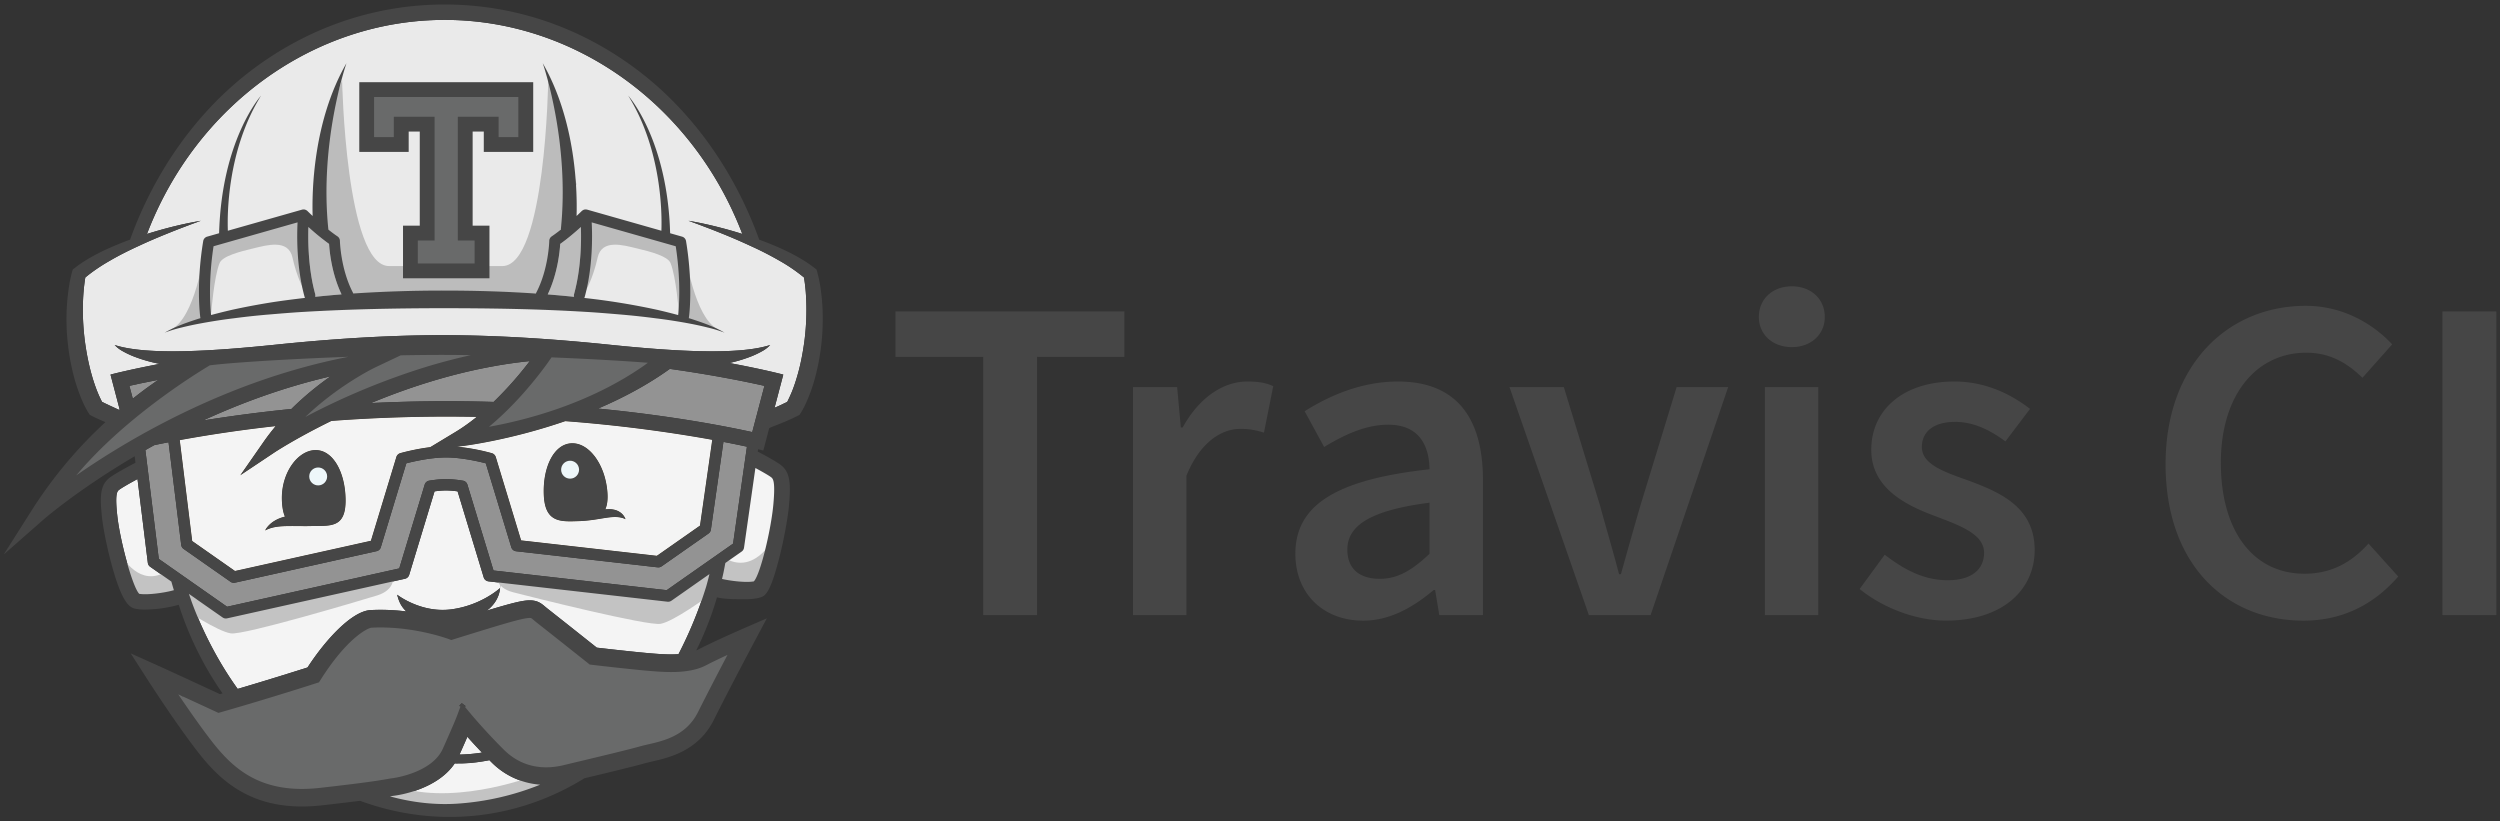 <svg xmlns="http://www.w3.org/2000/svg" viewBox="0 0 140 46" class="travis-logo"><rect x="0" y="0" width="140" height="46" fill="#333333" stroke="none"/><path d="M45.12 16.326a10.136 10.136 0 0 0-.097-.788 9.435 9.435 0 0 0-1.365-.934 18.1 18.1 0 0 0-1.642-.84 32.984 32.984 0 0 0-1.711-.736c-.288-.117-.579-.23-.871-.339-.291-.114-.585-.219-.88-.327a21.71 21.71 0 0 1 1.838.399c.395.102.788.217 1.179.339C38.793 5.842 32.151 1.114 24.9 1.114c-7.252 0-13.893 4.728-16.67 11.988.391-.122.784-.236 1.178-.339a21.514 21.514 0 0 1 1.839-.399c-.296.107-.589.213-.881.327-.291.108-.582.222-.871.339-.578.233-1.15.472-1.711.736-.562.256-1.114.532-1.641.84-.486.28-.953.588-1.366.934a10.136 10.136 0 0 0-.096.788c-.027.309-.038.62-.041.931-.006.622.036 1.244.115 1.86.085.617.198 1.231.366 1.824a10 10 0 0 0 .284.873 7.408 7.408 0 0 0 .27.614l.039.075.139.069.276.132c.154.07.367.171.543.25a.233.233 0 0 0 .028-.026l-.513-1.952c.109-.03 1.082-.281 2.759-.6a8.348 8.348 0 0 1-1.53-.446 5.07 5.07 0 0 1-.53-.256 1.81 1.81 0 0 1-.467-.355c1.843.601 5.651.329 9.036-.021 3.096-.319 6.199-.526 9.318-.532 3.12.006 6.224.213 9.318.532 3.387.35 7.195.622 9.037.021a1.787 1.787 0 0 1-.467.355c-.17.096-.348.179-.529.256a8.348 8.348 0 0 1-1.124.359c-.057.014-.114.026-.17.038 1.839.341 2.91.619 3.025.649l-.49 1.86c.099-.044.198-.087.296-.132l.276-.132.139-.069.038-.075a7.292 7.292 0 0 0 .271-.614c.108-.283.202-.576.285-.873.168-.593.281-1.206.366-1.824a13.602 13.602 0 0 0 .076-2.793z" fill="#eaeaea"></path><path d="M26.991 42.145a9.633 9.633 0 0 1-.731.086c-.156.008-.322.023-.472.023l-.056.001c.189-.421.332-.748.44-.995.221.248.502.554.819.885zM27.522 42.685a4.281 4.281 0 0 0 2.73 1.257 15.076 15.076 0 0 1-4.632 1.062 11.419 11.419 0 0 1-3.778-.406 4.24 4.24 0 0 1 .274-.043c.103-.012 2.341-.304 3.35-1.804l.095.002.248-.002c.168 0 .32-.014.48-.02a9.98 9.98 0 0 0 1.119-.161c.036.038.074.076.114.115z" fill="#f4f4f4"></path><path d="M29.669 20.221l-.24.308a19.904 19.904 0 0 1-1.788 1.979 85.224 85.224 0 0 0-6.866.064c1.906-.791 4.196-1.564 6.676-2.028a25.957 25.957 0 0 1 2.218-.323zM18.513 21.075a16.998 16.998 0 0 0-2.194 1.828 82.575 82.575 0 0 0-4.946.644c2.111-.97 4.521-1.864 7.14-2.472zM41.828 25.014l-.776 5.431-3.718 2.604-9.697-1.102-1.46-4.807a.318.318 0 0 0-.254-.223 6.06 6.06 0 0 0-.942-.088c-.266 0-.583.03-.944.088a.32.32 0 0 0-.254.223l-1.424 4.69-9.643 2.146-3.821-2.677-.753-6.094c.164-.093.33-.185.499-.277.236-.051.502-.105.797-.161l.71 5.75c.011.09.061.17.134.222l2.629 1.842a.323.323 0 0 0 .252.048l7.928-1.764a.315.315 0 0 0 .235-.218l1.428-4.701c.383-.099 1.364-.328 2.226-.328.86 0 1.842.229 2.225.328l1.428 4.701a.32.32 0 0 0 .27.224l7.928.901a.318.318 0 0 0 .218-.056l2.63-1.841a.32.32 0 0 0 .131-.217l.702-4.913c.529.102.97.194 1.316.269zM42.808 21.608l-.683 2.589c-1.396-.308-4.462-.912-8.636-1.318 1.364-.581 2.752-1.311 4.021-2.222 2.483.351 4.307.727 5.298.951z" fill="#939393"></path><g fill="#e5cba4"><path d="M14.848 29.709c.541-.292 1.152-.249 2.108-.247.103.003.208.001.319-.001l.289-.005c.985-.01 1.805.084 1.79-1.463-.015-1.547-.702-2.798-1.687-2.788-.985.008-1.939 1.276-1.88 2.822.016.403.075.693.17.903-.859.215-1.096.746-1.109.779zm11.847-6.364c-.382.309-.785.599-1.204.851l-1.398.844c-.877.107-1.638.324-1.681.336a.32.32 0 0 0-.217.214l-1.424 4.692-7.611 1.693-2.397-1.679-.697-5.65a77.97 77.97 0 0 1 5.369-.784c-.234.281-.462.575-.678.884l-1.302 1.869 1.896-1.264c.028-.02 1.235-.814 3.21-1.78a86.38 86.38 0 0 1 8.134-.226zM35.029 29.075c-.01-.037-.217-.659-1.133-.55.106-.23.153-.54.119-.966-.121-1.544-1.019-2.771-2.003-2.736-.984.035-1.615 1.314-1.561 2.862.054 1.546.881 1.535 1.865 1.501 1.323-.025 2.05-.431 2.713-.111zm4.858-4.446l-.687 4.804-2.417 1.692-7.601-.864-1.418-4.67a.323.323 0 0 0-.217-.214 11.711 11.711 0 0 0-1.986-.369l.182-.012c.158-.011 2.779-.333 5.91-1.412 3.467.266 6.298.693 8.234 1.045z"></path></g><g fill="#f4f4f4"><path d="M14.848 29.709c.541-.292 1.152-.249 2.108-.247.103.003.208.001.319-.001l.289-.005c.985-.01 1.805.084 1.79-1.463-.015-1.547-.702-2.798-1.687-2.788-.985.008-1.939 1.276-1.88 2.822.016.403.075.693.17.903-.859.215-1.096.746-1.109.779zm11.847-6.364c-.382.309-.785.599-1.204.851l-1.398.844c-.877.107-1.638.324-1.681.336a.32.32 0 0 0-.217.214l-1.424 4.692-7.611 1.693-2.397-1.679-.697-5.65a77.97 77.97 0 0 1 5.369-.784c-.234.281-.462.575-.678.884l-1.302 1.869 1.896-1.264c.028-.02 1.235-.814 3.21-1.78a86.38 86.38 0 0 1 8.134-.226zM35.029 29.075c-.01-.037-.217-.659-1.133-.55.106-.23.153-.54.119-.966-.121-1.544-1.019-2.771-2.003-2.736-.984.035-1.615 1.314-1.561 2.862.054 1.546.881 1.535 1.865 1.501 1.323-.025 2.05-.431 2.713-.111zm4.858-4.446l-.687 4.804-2.417 1.692-7.601-.864-1.418-4.67a.323.323 0 0 0-.217-.214 11.711 11.711 0 0 0-1.986-.369l.182-.012c.158-.011 2.779-.333 5.91-1.412 3.467.266 6.298.693 8.234 1.045z"></path></g><path d="M9.595 32.569c.046.161.094.323.143.482-.491.144-1.49.282-1.941.203-.375-.377-1.073-2.974-1.226-4.353-.125-1.117-.037-1.359.076-1.453.132-.111.626-.392 1.053-.621l.578 4.69c.011.09.059.17.134.222l1.183.83zM28.037 32.634l-.035.299s-1.051.974-2.742 1.192c-1.691.218-3.021-.822-3.021-.822.056.181.134.589.517.937-.451-.054-.937-.09-1.448-.09-.184 0-.371.005-.551.014-1.041.054-2.505 1.628-3.535 3.214-.505.16-2.085.661-3.913 1.201-1.706-2.364-2.545-4.78-2.63-5.03l.001-.001c-.034-.096-.069-.192-.101-.291l.439.307v.001l1.084.759.362.253a.317.317 0 0 0 .252.051l9.962-2.218a.317.317 0 0 0 .235-.218l1.421-4.676c.245-.033.461-.05.645-.05s.4.017.646.05l1.462 4.816a.317.317 0 0 0 .269.224l.681.078z" fill="#f4f4f4"></path><path d="M39.407 32.376l.322-.226c-.053.223-.111.445-.171.664a22.978 22.978 0 0 1-1.561 3.82c-.13.009-.266.014-.413.014-.452 0-.914-.038-1.425-.085-.887-.081-2.295-.243-2.74-.294a742.64 742.64 0 0 0-2.784-2.205l-.116-.096c-.192-.162-.41-.347-.852-.347-.402 0-.988.146-2.406.575.737-.551.741-1.261.741-1.261l.035-.299 9.345 1.062a.323.323 0 0 0 .219-.055l.939-.658.867-.609z" fill="#f4f4f4"></path><path d="M32.53 12.714c.028.831.008 2.338-.38 3.749a.303.303 0 0 0 0 .161 61.455 61.455 0 0 0-1.478-.136c.553-1.159.674-2.393.7-2.828.424-.302.847-.664 1.158-.946zM18.429 13.66c.026.435.146 1.667.699 2.825-.493.039-.985.085-1.477.137a.306.306 0 0 0 0-.159c-.387-1.408-.406-2.916-.379-3.749.31.282.731.644 1.157.946z" fill="#bcbcbc"></path><path d="M35.029 29.075c-.663-.32-1.39.086-2.713.111-.984.035-1.811.045-1.865-1.501-.054-1.547.576-2.827 1.561-2.862.984-.034 1.882 1.193 2.003 2.736.033.425-.014.736-.119.966.916-.109 1.123.513 1.133.55zm-3.093-2.265a.502.502 0 1 0-.513-.495c.005.278.234.5.513.495z" fill="#464646"></path><ellipse transform="rotate(-1.049 31.929 26.303)" cx="31.925" cy="26.303" rx=".503" ry=".503" fill="#eef7fa"></ellipse><path d="M19.353 27.992c.014 1.547-.805 1.454-1.79 1.463-.1.003-.194.004-.289.005a5.679 5.679 0 0 1-.319.001c-.956-.001-1.567-.044-2.108.247.013-.033.25-.564 1.109-.78-.095-.21-.154-.5-.17-.903-.059-1.546.894-2.814 1.88-2.822.985-.009 1.672 1.242 1.687 2.789zm-1.521-.809a.503.503 0 1 0-.027-1.005.503.503 0 0 0 .027 1.005z" fill="#464646"></path><ellipse transform="rotate(-1.473 17.817 26.68)" cx="17.819" cy="26.681" rx=".503" ry=".503" fill="#eef7fa"></ellipse><g fill="#bcbcbc"><path d="M11.832 17.488s.153-1.993.466-2.757c.161-.394 1.146-.644 1.898-.824.752-.179 1.951-.537 2.184.519.233 1.056.608 1.826.859 2.166l-.322-4.351-5.175 1.253-.34 3.85.161.304.269-.16M38.015 17.488s-.153-1.993-.465-2.757c-.161-.394-1.146-.644-1.898-.824-.752-.179-1.952-.537-2.185.519-.232 1.056-.609 1.826-.86 2.166l.323-4.351 5.175 1.253.34 3.85-.161.304-.269-.16"></path></g><path d="M30.701 4.467S30.564 14.9 28.127 14.9h-3.411-2.925c-2.437 0-2.634-10.429-2.634-10.429L17.96 8.012l.019 4.858.85.676.386 2.086.541 1.217 10.431.019.483-.869.406-1.468.058-.927 1.152-3.289-1.585-5.848zM38.376 14.195s.502 3.599 1.829 4.248l-1.858-.561.029-3.687zM11.423 14.195s-.502 3.599-1.829 4.248l1.859-.561-.03-3.687z" fill="#bcbcbc"></path><path d="M38.733 17.866c.632.207 1.267.426 1.843.763a7.312 7.312 0 0 0-.946-.288c-.319-.081-.641-.15-.963-.212a29.886 29.886 0 0 0-1.949-.304 44.278 44.278 0 0 0-1.96-.212c-.655-.055-1.309-.111-1.966-.149-2.625-.161-5.258-.202-7.892-.205-2.634.001-5.266.051-7.892.206-.656.038-1.311.094-1.966.149a41.32 41.32 0 0 0-1.96.212c-.653.079-1.302.183-1.949.304-.323.061-.644.131-.965.211a7.36 7.36 0 0 0-.946.288c.575-.336 1.211-.557 1.844-.764l.161-.049-.01-.041c-.011-.073-.245-1.802.163-4.276a.31.31 0 0 1 .221-.247l.669-.191c.145-5.189 2.282-7.629 2.349-7.705-1.91 3.073-1.892 6.717-1.859 7.565l4.158-1.182.01-.002a.31.31 0 0 1 .052-.007l.017-.001a.269.269 0 0 1 .068.006l.012.004c.017.004.033.01.051.017.008.004.012.008.02.011l.041.026c.004.003.008.004.011.008l.007.007.012.01c.003.004.113.113.289.277-.042-1.37.023-5.3 1.895-8.557-.039.114-1.524 4.456-1.013 9.322.166.133.341.264.511.378a.31.31 0 0 1 .134.25c.001.016.037 1.567.722 2.887a.38.38 0 0 1 .023.061 76.012 76.012 0 0 1 5.117-.164c1.705.001 3.413.05 5.116.168a.323.323 0 0 1 .025-.065c.685-1.319.721-2.87.721-2.887a.312.312 0 0 1 .136-.25c.17-.115.342-.245.51-.378.512-4.866-.972-9.208-1.012-9.322 1.87 3.257 1.937 7.187 1.895 8.557.175-.164.286-.273.289-.277.004-.004.009-.006.012-.01.003-.002.004-.005.008-.007l.011-.008.041-.027c.006-.002.012-.006.019-.01a.31.31 0 0 1 .054-.018c.004 0 .008-.003.011-.003a.261.261 0 0 1 .068-.006l.016.001a.48.48 0 0 1 .053.007l.01.002 4.158 1.182c.033-.849.051-4.493-1.859-7.565.066.075 2.204 2.516 2.348 7.705l.67.191a.31.31 0 0 1 .221.247c.408 2.474.172 4.203.162 4.276-.002.015-.006.028-.01.042a2.8 2.8 0 0 1 .163.049zm-.756-.222c.032-.277.181-1.791-.136-3.853l-4.706-1.338c.042.797.061 2.526-.391 4.174a.36.36 0 0 1-.023.059c.047.005.094.008.139.015a39.25 39.25 0 0 1 3.942.649c.393.091.786.188 1.175.294zm-5.827-1.182c.387-1.41.408-2.917.38-3.749-.31.282-.733.644-1.158.946-.026.435-.147 1.669-.7 2.828.493.04.986.084 1.478.136a.303.303 0 0 1 0-.161zm-13.022.023c-.552-1.158-.673-2.39-.699-2.825a12.85 12.85 0 0 1-1.158-.946c-.027.833-.007 2.341.379 3.749a.306.306 0 0 1 0 .159c.492-.052.985-.098 1.478-.137zm-2.049.198a.321.321 0 0 1-.022-.057c-.453-1.648-.433-3.377-.393-4.174l-4.705 1.338c-.316 2.06-.169 3.574-.137 3.852.391-.106.782-.203 1.177-.294a39.67 39.67 0 0 1 1.962-.376c.658-.11 1.318-.193 1.978-.273l.14-.016z" fill="#464646"></path><path fill="#464646" d="M29.86 4.603v3.904h-2.768v-1.14h-.624v5.27h.942v2.947h-4.841v-2.947h.938v-5.27h-.621v1.14H20.12V4.603z"></path><g fill="#696a6a"><path d="M11.049 20.107s-7.137 5.023-7.416 6.937l.536-.11s8.546-5.665 15.321-6.355l.153-.86-8.594.388zM22.252 19.389l-5.622 3.987.304.244c.229-.185 9.985-3.165 9.985-3.165l2.057-1.29c-1.379.173-6.724.224-6.724.224zM27.138 24.212c3.992 0 9.975-3.909 9.975-3.909l-1.934-.368c-.096.096-3.119-.106-3.119-.106l-1.435-.399-3.429 3.907-.279.678c.246-.101.221.197.221.197z"></path></g><path d="M40.164 36.679l-1.233.347-5.698-.123-3.564-2.772-4.308 1.078-4.983-.431-2.79 3.049-5.236 1.564-2.614-.811-.132-.113 1.173 2.873s2.658 2.849 4.142 3.184c1.484.335 4.166-.024 6.177-.336 2.011-.311 3.615-1.03 4.262-2.202.646-1.174.742-1.509.742-1.509s1.916 2.706 3.568 3.017c1.652.311 6.56-1.365 6.56-1.365s2.993-.814 3.52-1.843c.527-1.03 1.916-4.406 1.916-4.406l-1.502.799zM10.287 39.02l-.083-.038-.462-.398.545.436zm15.473.534l-.036-.033a8.756 8.756 0 0 1 .134-.144l.004.004c.07.05.14.103.211.156l-.037.05.023.027-.218-.165-.081.105z" fill="#696a6a"></path><path d="M7.246 21.608c.403-.092.949-.208 1.617-.337-.411.28-.897.632-1.427 1.054l-.19-.717z" fill="#939393"></path><path d="M22.019 32.31s.113.726-.903 1.036c-1.016.311-7.45 2.228-8.184 2.124-.734-.103-2.596-1.347-2.596-1.347l-.452-1.606 2.756 1.718 9.379-1.925zM27.783 32.169s-.081.73.947.997c1.028.266 7.54 1.902 8.268 1.767.728-.136 2.535-1.459 2.535-1.459l.381-1.625-2.533 1.511-9.598-1.191z" fill="#c3c3c3"></path><path d="M6.722 30.974s.891 1.783 2.332 1.166l1.029.377-.103.755-2.16.274-.583-.343-.515-2.229z" fill="#c3c3c3"></path><path d="M40.235 31.837c-.05.175-.101.753-.155.925.531.156 1.831.121 2.32.035.405-.408 1.161-3.218 1.327-4.711.135-1.209-.178-1.689-.301-1.791-.143-.12-.677-.424-1.14-.672l-.745 4.956a.342.342 0 0 1-.145.24l-1.161 1.018z" fill="#f4f4f4"></path><path d="M43.344 30.111s-.965 1.93-2.523 1.262l-1.113.408.111.817 2.338.297.631-.371.556-2.413zM20.682 44.494s5.282 2.663 11.262-.961l-1.921-.131s-4.191 1.659-7.508.742l-1.833.35z" fill="#c3c3c3"></path><path fill="#696a6a" d="M29.027 7.678V5.432h-8.078v2.246h1.104V6.537h2.285v6.932h-.94v1.286h3.18v-1.286h-.941V6.537h2.286v1.141z"></path><g fill="#464646"><path d="M26.037 39.587l.366.436c.008.011.82.977 1.813 1.961.66.654 1.458.986 2.372.986.312 0 .64-.04.971-.12.307-.075.641-.154.983-.236 1.235-.295 2.633-.63 3.311-.82.134-.038.284-.072.441-.108.902-.208 2.14-.496 2.795-1.809.493-.985 1.158-2.265 1.651-3.202-.427.197-.875.411-1.193.578-.49.258-1.133.382-1.963.382-.494 0-.978-.042-1.515-.089a144.985 144.985 0 0 1-2.905-.315l-.139-.015-.11-.088c-.016-.012-1.606-1.279-2.891-2.289l-.142-.118c-.135-.115-.135-.115-.216-.115-.412 0-1.61.372-4.234 1.185l-.161.051-.158-.06c-.018-.006-1.74-.644-3.803-.644-.169 0-.337.004-.501.013-.207.011-1.366.561-2.85 2.908l-.096.151-.17.055c-.025.008-2.577.833-5.285 1.607l-.176.05-.166-.077c-.018-.007-1.077-.499-2.085-.962.55.812 1.253 1.825 1.871 2.62 1.08 1.391 2.442 2.677 5.053 2.677.328 0 .675-.02 1.033-.061 2.656-.3 3.34-.421 3.708-.486.125-.021.223-.039.349-.055.02-.003 2.195-.284 2.805-1.653.629-1.407.756-1.742.761-1.755l.222-.592-.06-.056.133-.145.001.001.004.004c.07.05.14.103.21.157l-.034.048zM9.495 13.029c-.577.233-1.15.472-1.711.736-.562.257-1.114.532-1.641.839a9.48 9.48 0 0 0-1.366.935 7.972 7.972 0 0 0-.048.326c-.018.153-.036.306-.048.461-.027.309-.038.62-.041.931a13.762 13.762 0 0 0 .481 3.684c.083.297.176.59.285.872a5.985 5.985 0 0 0 .27.615l.039.075c.046.024.094.047.139.069l.277.132c.154.071.367.172.543.251.011-.008.02-.018.028-.026l-.512-1.952c.108-.03 1.082-.281 2.759-.601a8.186 8.186 0 0 1-1.53-.445c-.18-.077-.36-.16-.53-.257a1.804 1.804 0 0 1-.467-.355c1.843.602 5.65.329 9.036-.02 3.096-.319 6.199-.526 9.318-.533 3.119.007 6.224.214 9.318.533 3.387.349 7.195.622 9.038.02a1.821 1.821 0 0 1-.466.355 5.4 5.4 0 0 1-.53.257 8.39 8.39 0 0 1-1.294.396c1.839.341 2.91.619 3.024.65l-.49 1.859c.099-.044.198-.086.295-.132l.277-.132c.045-.022.093-.045.139-.069l.038-.075a7.448 7.448 0 0 0 .272-.615c.108-.282.202-.576.283-.872.168-.592.282-1.206.366-1.824a13.602 13.602 0 0 0 .075-2.791 11.8 11.8 0 0 0-.049-.461 6.54 6.54 0 0 0-.049-.326 9.45 9.45 0 0 0-1.366-.935 18.352 18.352 0 0 0-1.642-.839 32.5 32.5 0 0 0-1.711-.736c-.289-.117-.58-.23-.872-.339-.291-.113-.585-.219-.88-.326.618.102 1.231.243 1.838.399.395.102.79.217 1.179.34C38.792 5.842 32.151 1.114 24.9 1.114c-7.252 0-13.893 4.728-16.67 11.988.39-.122.783-.237 1.178-.34a21.903 21.903 0 0 1 1.839-.399 48.4 48.4 0 0 0-1.752.666zm36.564 4.201a12.8 12.8 0 0 1-.43 3.977 9.297 9.297 0 0 1-.526 1.438 4.359 4.359 0 0 1-.12.235l-.065.117a2.04 2.04 0 0 1-.08.132l-.067.105-.106.054a8.476 8.476 0 0 1-.308.15l-.298.134c-.2.085-.4.166-.601.244-.14.055-.264.105-.381.155l-.331 1.258c-.008-.002-.108-.028-.294-.072l-.018.132c.366.191 1.084.578 1.329.78.493.407.527 1.052.418 2.257-.056.619-.261 1.822-.546 2.928-.492 1.903-.753 2.127-1.09 2.213a2.954 2.954 0 0 1-.69.088c-.52 0-1.228.014-1.704-.101a18.216 18.216 0 0 1-1.162 2.973c.035-.017.069-.031.1-.047.852-.448 2.491-1.161 2.56-1.192l1.294-.562-.663 1.246c-.015.027-1.437 2.7-2.307 4.445-.864 1.729-2.485 2.105-3.455 2.328-.146.035-.285.067-.397.097-.696.196-2.105.532-3.348.831-.015.004-.03.008-.045.01-.765.473-1.599.894-2.512 1.241-3.341 1.266-6.863 1.194-10.055.021-.519.067-1.2.148-2.108.252-.394.044-.778.067-1.143.067-3.042 0-4.654-1.545-5.831-3.057-1.26-1.62-2.801-4.024-2.866-4.125l-.894-1.394 1.51.679c.723.325 2.872 1.32 3.487 1.605a5.14 5.14 0 0 0 .147-.043 18.506 18.506 0 0 1-2.453-4.962 7.343 7.343 0 0 1-1.882.269 2.65 2.65 0 0 1-.57-.052c-.337-.077-.722-.402-1.246-2.246-.304-1.071-.531-2.239-.597-2.841-.131-1.174-.107-1.804.381-2.21.294-.246 1.287-.767 1.492-.874l-.045-.363C4.39 27.404 2.5 29.041 2.461 29.075L.206 31.054l1.607-2.534a24.638 24.638 0 0 1 4.092-4.881l-.163-.067-.298-.134a8.463 8.463 0 0 1-.307-.15l-.106-.054-.068-.105c-.038-.057-.055-.089-.08-.132l-.067-.117a6.502 6.502 0 0 1-.323-.71 10.26 10.26 0 0 1-.322-.963 12.547 12.547 0 0 1-.372-1.974 11.97 11.97 0 0 1 .119-3.5c.034-.168.068-.325.119-.509l.036-.129.093-.073c.526-.413 1.094-.725 1.671-1.002.475-.223.959-.42 1.447-.6 1.363-3.783 3.707-7.137 6.787-9.475C17.255 1.529 21 .252 24.9.252s7.645 1.277 10.829 3.694c3.08 2.338 5.424 5.692 6.786 9.474.489.18.972.376 1.449.601.577.277 1.144.589 1.67 1.002l.093.073.036.129a7.598 7.598 0 0 1 .201 1.007c.046.33.079.664.095.998zm-2.751 11.015c.105-1.159.013-1.408-.104-1.503-.118-.099-.515-.324-.902-.534l-.637 4.464a.32.32 0 0 1-.133.216l-.912.638c-.072.365-.098.538-.187.895.521.121 1.376.215 1.783.136.368-.4.965-2.892 1.092-4.312zm-1.183-4.047l.683-2.589c-.99-.224-2.814-.6-5.298-.951-1.268.912-2.656 1.641-4.02 2.223 4.173.405 7.239 1.009 8.635 1.317zm-1.074 6.246l.776-5.43a54.44 54.44 0 0 0-1.314-.268l-.702 4.913a.323.323 0 0 1-.132.216l-2.631 1.84a.321.321 0 0 1-.217.056l-7.929-.901a.319.319 0 0 1-.27-.223l-1.428-4.702c-.383-.099-1.364-.328-2.224-.328-.863 0-1.844.229-2.226.328l-1.428 4.702a.32.32 0 0 1-.235.218l-7.929 1.764a.316.316 0 0 1-.252-.049l-2.63-1.841a.32.32 0 0 1-.134-.222l-.709-5.75c-.294.057-.56.112-.798.161l-.499.278.752 6.093 3.822 2.678 9.643-2.145 1.424-4.69a.319.319 0 0 1 .254-.224c.361-.058.677-.088.944-.088.264 0 .582.03.941.088a.316.316 0 0 1 .254.224l1.46 4.806 9.697 1.103 3.72-2.607zM39.2 29.433l.686-4.804a81.087 81.087 0 0 0-8.233-1.044c-3.13 1.08-5.751 1.401-5.909 1.412l-.183.013a11.65 11.65 0 0 1 1.986.368c.104.031.184.11.217.214l1.419 4.671 7.6.863 2.417-1.693zm.529 2.716l-.322.225-.867.608-.939.658a.328.328 0 0 1-.219.056l-9.345-1.063-.68-.077a.318.318 0 0 1-.269-.224l-1.463-4.816a4.927 4.927 0 0 0-.644-.05c-.186 0-.402.017-.646.05l-1.42 4.677a.317.317 0 0 1-.235.217l-9.962 2.218a.315.315 0 0 1-.253-.051l-.362-.252-1.084-.758v-.003l-.438-.306c.031.099.066.195.101.291l-.001.001c.084.25.924 2.665 2.63 5.029 1.827-.539 3.408-1.04 3.912-1.2 1.029-1.586 2.495-3.16 3.536-3.214.179-.008.366-.014.551-.014.509 0 .996.037 1.447.09-.383-.348-.462-.756-.517-.937 0 0 1.329 1.039 3.02.822 1.692-.219 2.743-1.194 2.743-1.194s-.005.711-.742 1.262c1.418-.429 2.004-.576 2.406-.576.443 0 .661.185.852.348l.116.096c1.09.858 2.401 1.9 2.784 2.205.444.052 1.852.212 2.739.294.512.046.974.085 1.426.085.146 0 .283-.006.412-.014a22.916 22.916 0 0 0 1.561-3.819c.061-.218.119-.44.172-.664zm-3.448-11.832l-.007-.003a120.06 120.06 0 0 0-2.254-.149c-1.045-.06-2.09-.109-3.134-.153-.061.09-.184.268-.361.51-.569.769-1.697 2.181-3.143 3.378 2.047-.367 5.598-1.275 8.67-3.418.077-.055.153-.112.229-.165zm-6.852.212c.086-.108.167-.212.239-.307-.752.076-1.494.185-2.218.323-2.48.464-4.771 1.236-6.676 2.027a88.373 88.373 0 0 1 6.867-.064 19.793 19.793 0 0 0 1.788-1.979zm.822 23.413a4.275 4.275 0 0 1-2.73-1.256l-.115-.117a9.98 9.98 0 0 1-1.119.161c-.16.006-.312.02-.48.02l-.248.003-.095-.003c-1.008 1.5-3.247 1.792-3.35 1.805a4.325 4.325 0 0 0-.273.043c1.248.342 2.522.49 3.778.406a15.099 15.099 0 0 0 4.632-1.062zm-3.99-1.711c.242-.019.486-.05.73-.087-.317-.33-.597-.636-.818-.885-.108.248-.251.575-.44.995h.056c.15.001.315-.016.472-.023zm-.77-18.034c.419-.253.822-.543 1.204-.851a86.38 86.38 0 0 0-8.134.226c-1.975.965-3.182 1.76-3.21 1.78l-1.896 1.265 1.302-1.869c.215-.31.443-.605.678-.885a76.664 76.664 0 0 0-5.369.785l.697 5.649 2.397 1.679 7.611-1.692 1.425-4.693a.323.323 0 0 1 .216-.214c.044-.012.805-.229 1.682-.336l1.397-.844zm.876-4.309c-.53-.008-1.06-.013-1.59-.014h-.001c-.777.001-1.557.009-2.337.025l-1.438.681-.02.011c-.216.105-2.104 1.058-3.88 2.757a39.68 39.68 0 0 1 6.686-2.779 33.32 33.32 0 0 1 2.58-.681zm-10.049 3.014c.746-.74 1.515-1.35 2.194-1.827-2.618.608-5.028 1.501-7.139 2.472a83.385 83.385 0 0 1 4.945-.645zm.495-2.281a34.118 34.118 0 0 1 2.709-.641c-1.33.049-2.66.11-3.989.185-.772.043-1.54.095-2.308.153a35.98 35.98 0 0 0-1.473.139c-1.002.6-4.845 3.012-7.484 6.167 2.564-1.782 7.03-4.46 12.545-6.003zM9.738 33.05c-.05-.159-.097-.321-.142-.482l-1.184-.828a.318.318 0 0 1-.134-.222l-.578-4.69c-.428.229-.921.51-1.053.621-.114.094-.201.335-.077 1.452.153 1.378.851 3.975 1.227 4.353.451.079 1.451-.059 1.941-.204zm-.875-11.779c-.669.129-1.214.246-1.617.337l.19.717c.53-.422 1.016-.774 1.427-1.054zM55.061 19.986h-4.914v-2.548h12.818v2.548h-4.889v14.457H55.06V19.986zM63.449 21.676h2.47l.208 2.263h.104c.91-1.664 2.263-2.574 3.614-2.574.65 0 1.066.078 1.456.26l-.52 2.6c-.442-.13-.78-.208-1.326-.208-1.014 0-2.236.702-3.016 2.626v7.801h-2.99V21.676zM80.054 26.279c-.025-1.353-.598-2.496-2.314-2.496-1.273 0-2.47.572-3.588 1.248l-1.092-2.002c1.404-.885 3.198-1.664 5.227-1.664 3.197 0 4.758 1.949 4.758 5.512v7.566H80.6l-.233-1.404h-.078c-1.145.962-2.444 1.717-3.952 1.717-2.236 0-3.796-1.509-3.796-3.744 0-2.731 2.287-4.161 7.513-4.733zm-2.782 6.135c1.04 0 1.847-.52 2.782-1.403v-2.86c-3.458.441-4.602 1.352-4.602 2.626.001 1.143.755 1.637 1.82 1.637zM84.531 21.676h3.043l2.027 6.63c.338 1.248.729 2.549 1.066 3.849h.104c.364-1.3.729-2.601 1.093-3.849l2.028-6.63h2.886l-4.343 12.767h-3.458l-4.446-12.767zM98.496 17.75c0-1.015.779-1.716 1.846-1.716s1.846.701 1.846 1.716c0 .987-.779 1.689-1.846 1.689s-1.846-.701-1.846-1.689zm.338 3.926h2.99v12.767h-2.99V21.676zM105.545 31.063c1.144.884 2.236 1.43 3.536 1.43 1.378 0 2.028-.649 2.028-1.534 0-1.065-1.379-1.534-2.73-2.054-1.69-.624-3.588-1.586-3.588-3.718 0-2.236 1.794-3.822 4.654-3.822 1.768 0 3.197.728 4.237 1.533l-1.378 1.82c-.884-.649-1.794-1.092-2.808-1.092-1.274 0-1.872.598-1.872 1.404 0 .988 1.273 1.404 2.652 1.897 1.741.65 3.666 1.482 3.666 3.874 0 2.185-1.742 3.953-4.967 3.953-1.742 0-3.588-.755-4.836-1.769l1.406-1.922zM129.126 17.126c2.08 0 3.771 1.014 4.836 2.158l-1.664 1.872c-.884-.858-1.846-1.404-3.146-1.404-2.782 0-4.784 2.34-4.784 6.162 0 3.874 1.846 6.214 4.68 6.214 1.509 0 2.626-.624 3.589-1.689l1.664 1.846c-1.379 1.586-3.146 2.471-5.305 2.471-4.316 0-7.723-3.121-7.723-8.763 0-5.565 3.485-8.867 7.853-8.867zM136.777 17.438h3.017v17.005h-3.017V17.438z"></path></g></svg>
